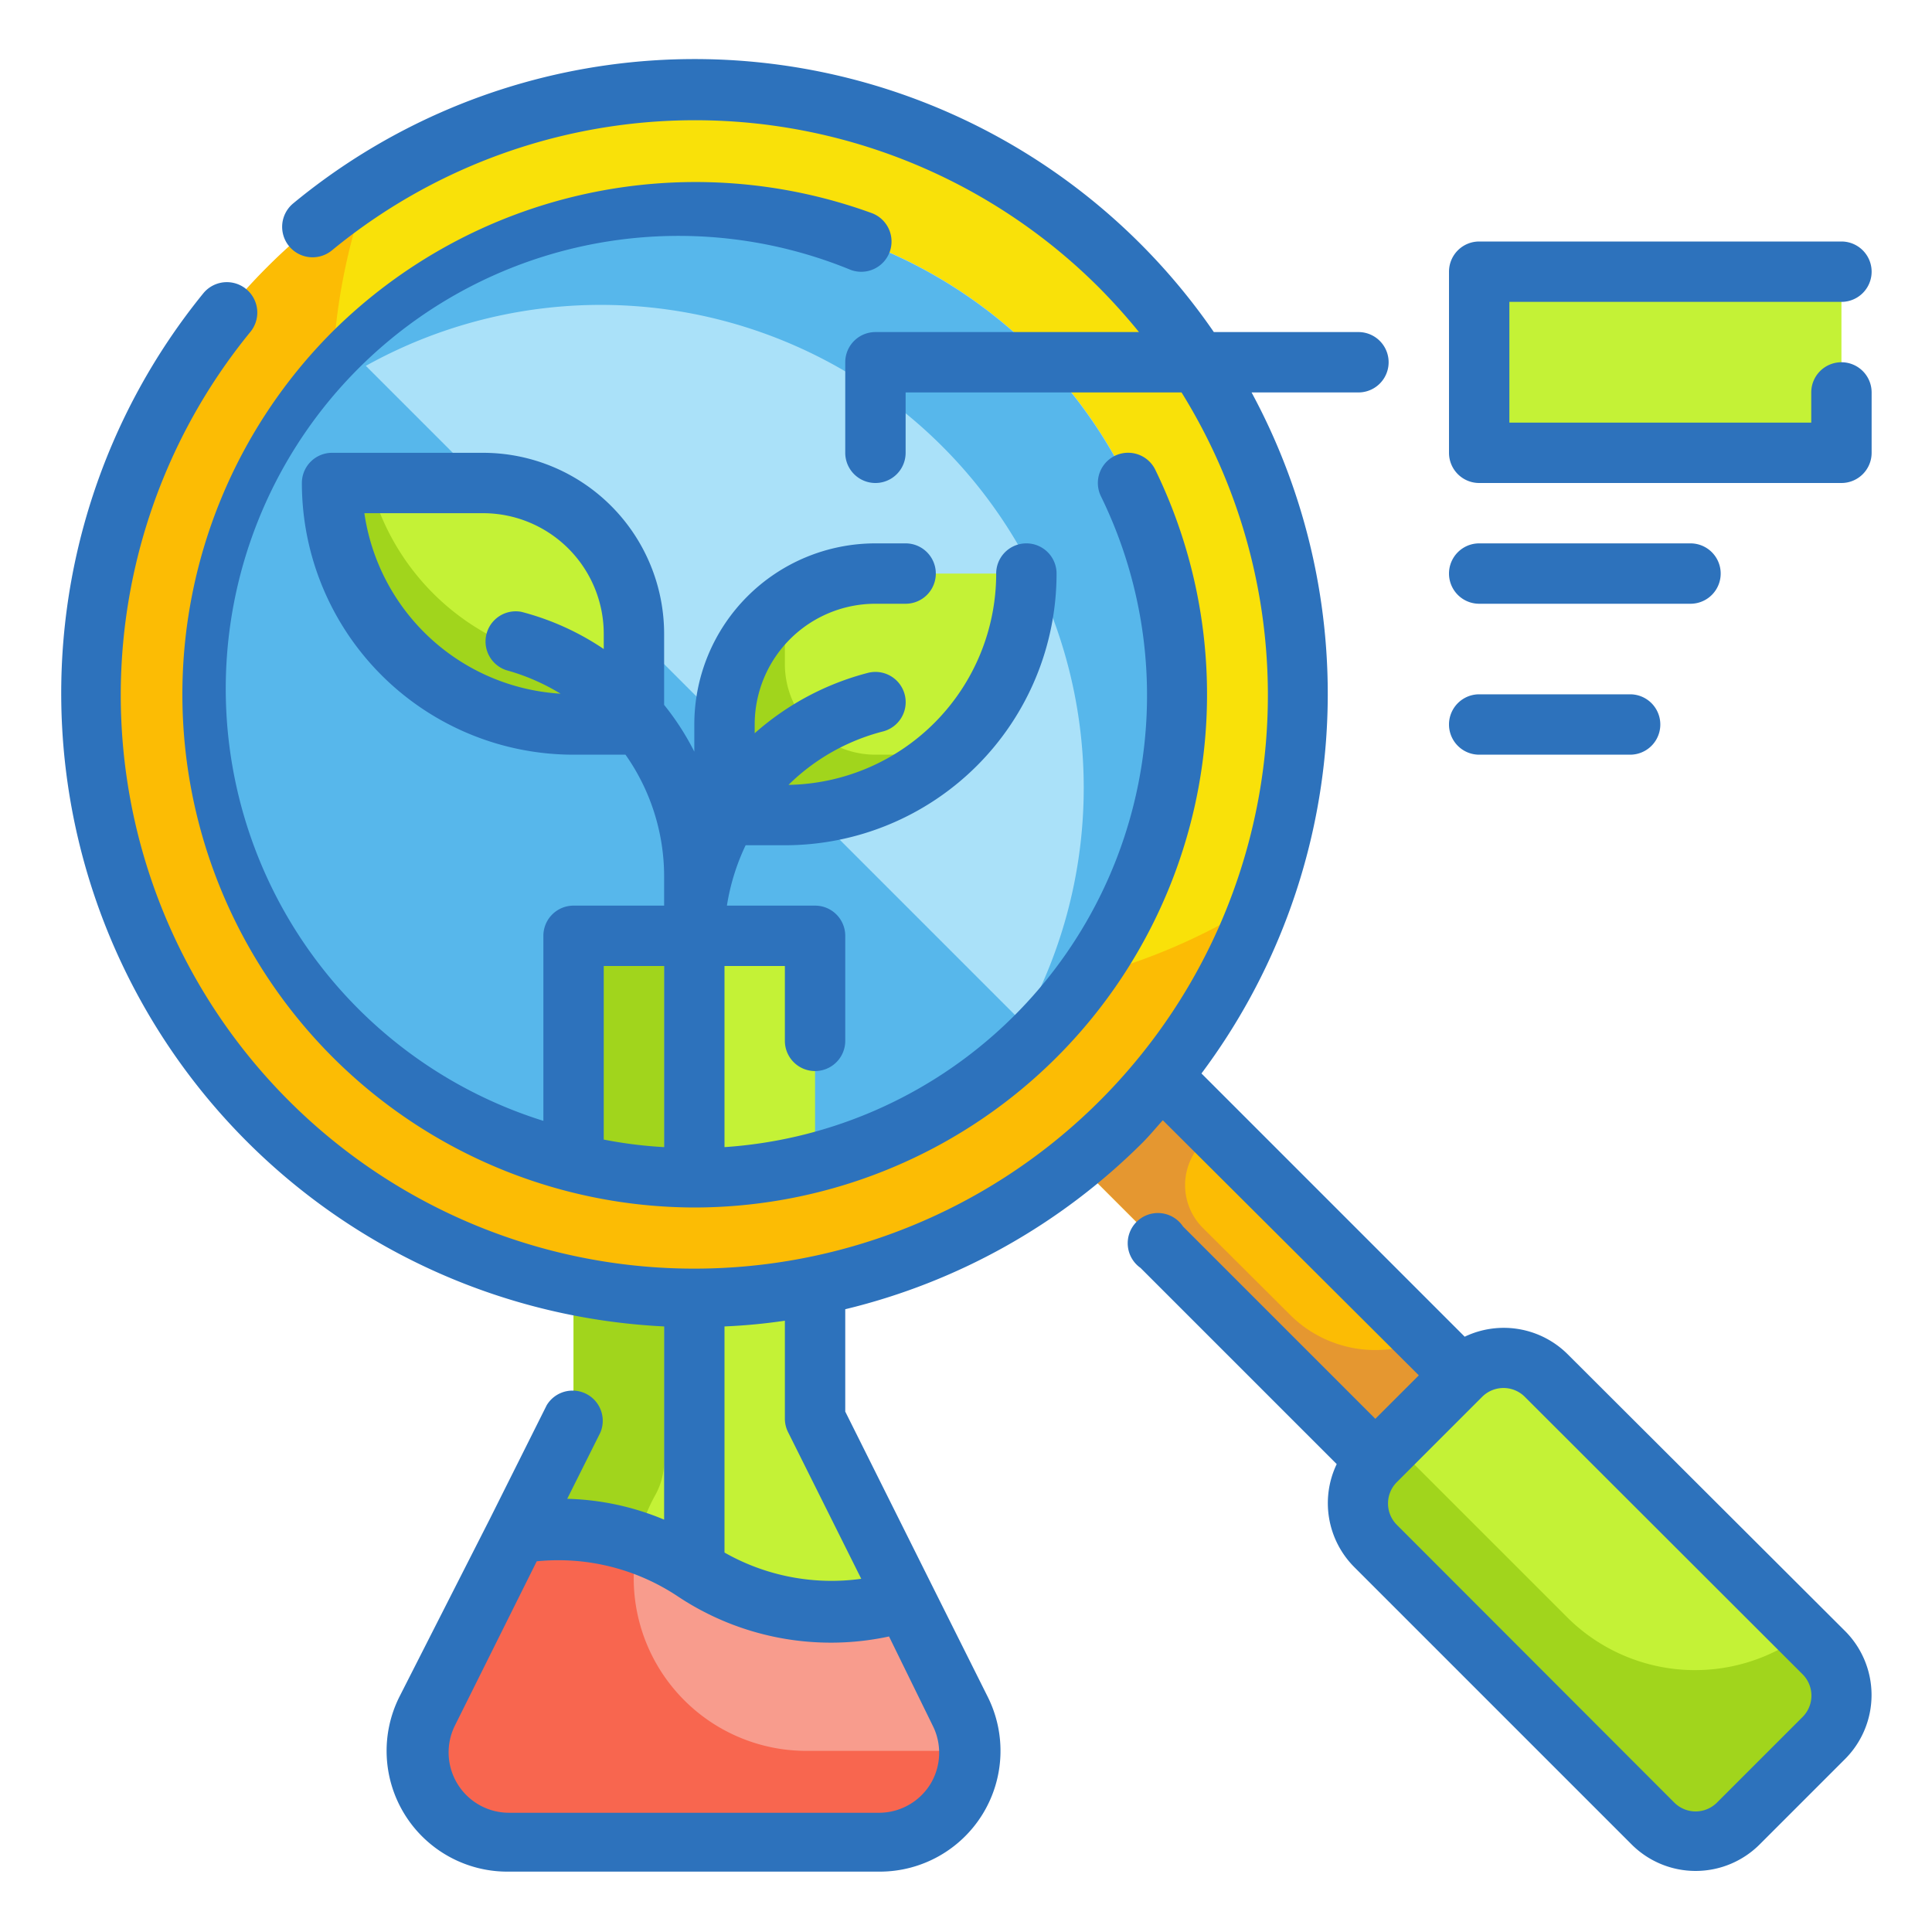 <svg id="Fill_Outline" height="512" viewBox="0 0 64 64" width="512" xmlns="http://www.w3.org/2000/svg" data-name="Fill Outline"><path d="m37.91 29.91h4v20h-4z" fill="#fcbc04" transform="matrix(.707 -.707 .707 .707 -16.53 39.91)"/><path d="m42.74 43.56-2.9-2.89a2 2 0 0 1 -.24-2.53c.19-.28.36-.56.53-.84l-5.88-5.88-2.83 2.83 14.14 14.14 2.83-2.83-1.19-1.19a4 4 0 0 1 -4.46-.81z" fill="#e59730"/><circle cx="23" cy="23" fill="#f9e109" r="20"/><path d="m16.86 27.14a20 20 0 0 1 -4.64-21 20 20 0 1 0 29.56 23.7 20 20 0 0 1 -24.92-2.7z" fill="#fcbc04"/><circle cx="23" cy="23" fill="#aae1f9" r="16"/><path d="m34.31 34.31a16 16 0 0 1 -22.62-22.62z" fill="#57b7eb"/><path d="m34.31 11.69a16 16 0 0 0 -22.62 0 15 15 0 0 0 -1.39 1.61 16 16 0 0 1 22.4 22.4 15 15 0 0 0 1.61-1.39 16 16 0 0 0 0-22.62z" fill="#57b7eb"/><g fill="#c4f236"><rect height="17" rx="2" transform="matrix(.707 -.707 .707 .707 -21.95 52.99)" width="8" x="48.99" y="44.49"/><path d="m29 19h5a0 0 0 0 1 0 0 8 8 0 0 1 -8 8h-2a0 0 0 0 1 0 0v-3a5 5 0 0 1 5-5z"/><path d="m11 16h2a8 8 0 0 1 8 8 0 0 0 0 1 0 0h-5a5 5 0 0 1 -5-5v-3a0 0 0 0 1 0 0z" transform="matrix(-1 0 0 -1 32 40)"/><path d="m49 9h12v6h-12z"/><path d="m27 38.48v-7.48h-8v7.48a16.17 16.17 0 0 0 8 0z"/><path d="m27 47v-4.41a20 20 0 0 1 -8 0v4.41l-4.83 9.66a3 3 0 0 0 2.68 4.34h12.3a3 3 0 0 0 2.68-4.34z"/></g><path d="m21.71 49.52a2.31 2.31 0 0 0 .29-1.12v-5.46a20.13 20.13 0 0 1 -3-.35v4.41l-4.83 9.66a3 3 0 0 0 2.68 4.34h12.3a3 3 0 0 0 3-3h-5.45a5.71 5.71 0 0 1 -4.99-8.48z" fill="#a1d51c"/><path d="m22 31h-3v7.48a16.14 16.14 0 0 0 3 .52v-7.88s0-.12 0-.12z" fill="#a1d51c"/><path d="m30 53-.5.13a8.2 8.2 0 0 1 -6.5-1.13 8.15 8.15 0 0 0 -5.88-1.25l-3 5.91a3 3 0 0 0 2.73 4.34h12.3a3 3 0 0 0 2.68-4.34z" fill="#f89c8d"/><path d="m30 25h-1a3 3 0 0 1 -3-3v-1a3.87 3.87 0 0 1 .18-1.13 5 5 0 0 0 -2.18 4.13v3h2a7.94 7.94 0 0 0 5.49-2.2 5.58 5.58 0 0 1 -1.49.2z" fill="#a1d51c"/><path d="m20 22a8 8 0 0 1 -7.74-6h-1.26a8 8 0 0 0 8 8h2v-2z" fill="#a1d51c"/><path d="m26.7 58a5.72 5.72 0 0 1 -5.58-6.92 8.34 8.34 0 0 0 -4-.33l-3 5.91a3 3 0 0 0 2.73 4.34h12.3a3 3 0 0 0 3-3z" fill="#f8664f"/><path d="m59.77 54.11a6 6 0 0 1 -7.84-.52l-5.78-5.78-.59.58a2 2 0 0 0 0 2.83l9.2 9.19a2 2 0 0 0 2.83 0l2.82-2.82a2 2 0 0 0 0-2.83z" fill="#a1d51c"/><path d="m51.93 44.86a3 3 0 0 0 -3.41-.58l-8.72-8.72a21 21 0 0 0 1.66-22.56h3.54a1 1 0 0 0 0-2h-4.79a20.88 20.88 0 0 0 -30.5-4.26 1 1 0 0 0 1.29 1.55 18.93 18.93 0 0 1 25.44 1.27q.69.7 1.29 1.44h-8.73a1 1 0 0 0 -1 1v3a1 1 0 0 0 2 0v-2h9.14a19 19 0 1 1 -30.85-2 1 1 0 0 0 -1.55-1.29 21 21 0 0 0 15.26 34.23v6.4a8.84 8.84 0 0 0 -3.21-.69l1.1-2.2a1 1 0 0 0 -1.78-.9l-1.88 3.76-3 5.9a4 4 0 0 0 3.62 5.79h12.3a4 4 0 0 0 3.57-5.79l-1.83-3.66-2.89-5.79v-3.39a20.87 20.87 0 0 0 9.85-5.52c.24-.24.45-.5.67-.74l8.48 8.45-1.44 1.44-6.37-6.37a1 1 0 1 0 -1.41 1.37l6.5 6.5a3 3 0 0 0 .58 3.41l9.19 9.19a3 3 0 0 0 4.24 0l2.83-2.83a3 3 0 0 0 0-4.24zm-21.08 14.19a2 2 0 0 1 -1.7 1h-12.3a2 2 0 0 1 -1.78-2.89l2.71-5.44a7.14 7.14 0 0 1 4.67 1.16 9.15 9.15 0 0 0 7 1.33l1.47 3a2 2 0 0 1 -.07 1.84zm-4.74-11.6 2.42 4.85a7.17 7.17 0 0 1 -4.53-.87v-7.49a19.06 19.06 0 0 0 2-.19v3.25a1 1 0 0 0 .11.45zm33.6 9.43-2.83 2.83a1 1 0 0 1 -1.42 0l-9.19-9.2a1 1 0 0 1 -.29-.7 1 1 0 0 1 .29-.71l2.83-2.83a1 1 0 0 1 1.41 0l9.2 9.19a1 1 0 0 1 0 1.42z" fill="#2d72bc"/><path d="m18 31v6.13a15 15 0 1 1 10.18-28.19 1 1 0 0 0 .7-1.88 17.07 17.07 0 0 0 -17.88 3.94 17 17 0 0 0 12 29 17 17 0 0 0 15.27-24.44 1 1 0 0 0 -1.8.88 15 15 0 0 1 -12.47 21.56v-6h2v2.48a1 1 0 0 0 2 0v-3.48a1 1 0 0 0 -1-1h-2.92a7.27 7.27 0 0 1 .62-2h1.3a9 9 0 0 0 9-9 1 1 0 0 0 -2 0 7 7 0 0 1 -6.88 7 6.91 6.91 0 0 1 3.13-1.77 1 1 0 1 0 -.5-1.94 9.09 9.09 0 0 0 -3.75 2v-.29a4 4 0 0 1 4-4h1a1 1 0 0 0 0-2h-1a6 6 0 0 0 -6 6v.9a8.72 8.72 0 0 0 -1-1.55v-2.35a6 6 0 0 0 -6-6h-5a1 1 0 0 0 -1 1 9 9 0 0 0 9 9h1.72a7 7 0 0 1 1.28 4v1h-3a1 1 0 0 0 -1 1zm-5.93-14h3.93a4 4 0 0 1 4 4v.5a8.84 8.84 0 0 0 -2.72-1.23 1 1 0 0 0 -.51 1.93 7.06 7.06 0 0 1 1.8.78 7 7 0 0 1 -6.5-5.98zm9.93 15v6a14.57 14.57 0 0 1 -2-.25v-5.75z" fill="#2d72bc"/><path d="m61 12a1 1 0 0 0 -1 1v1h-10v-4h11a1 1 0 0 0 0-2h-12a1 1 0 0 0 -1 1v6a1 1 0 0 0 1 1h12a1 1 0 0 0 1-1v-2a1 1 0 0 0 -1-1z" fill="#2d72bc"/><path d="m49 20h7a1 1 0 0 0 0-2h-7a1 1 0 0 0 0 2z" fill="#2d72bc"/><path d="m49 25h5a1 1 0 0 0 0-2h-5a1 1 0 0 0 0 2z" fill="#2d72bc"/></svg>